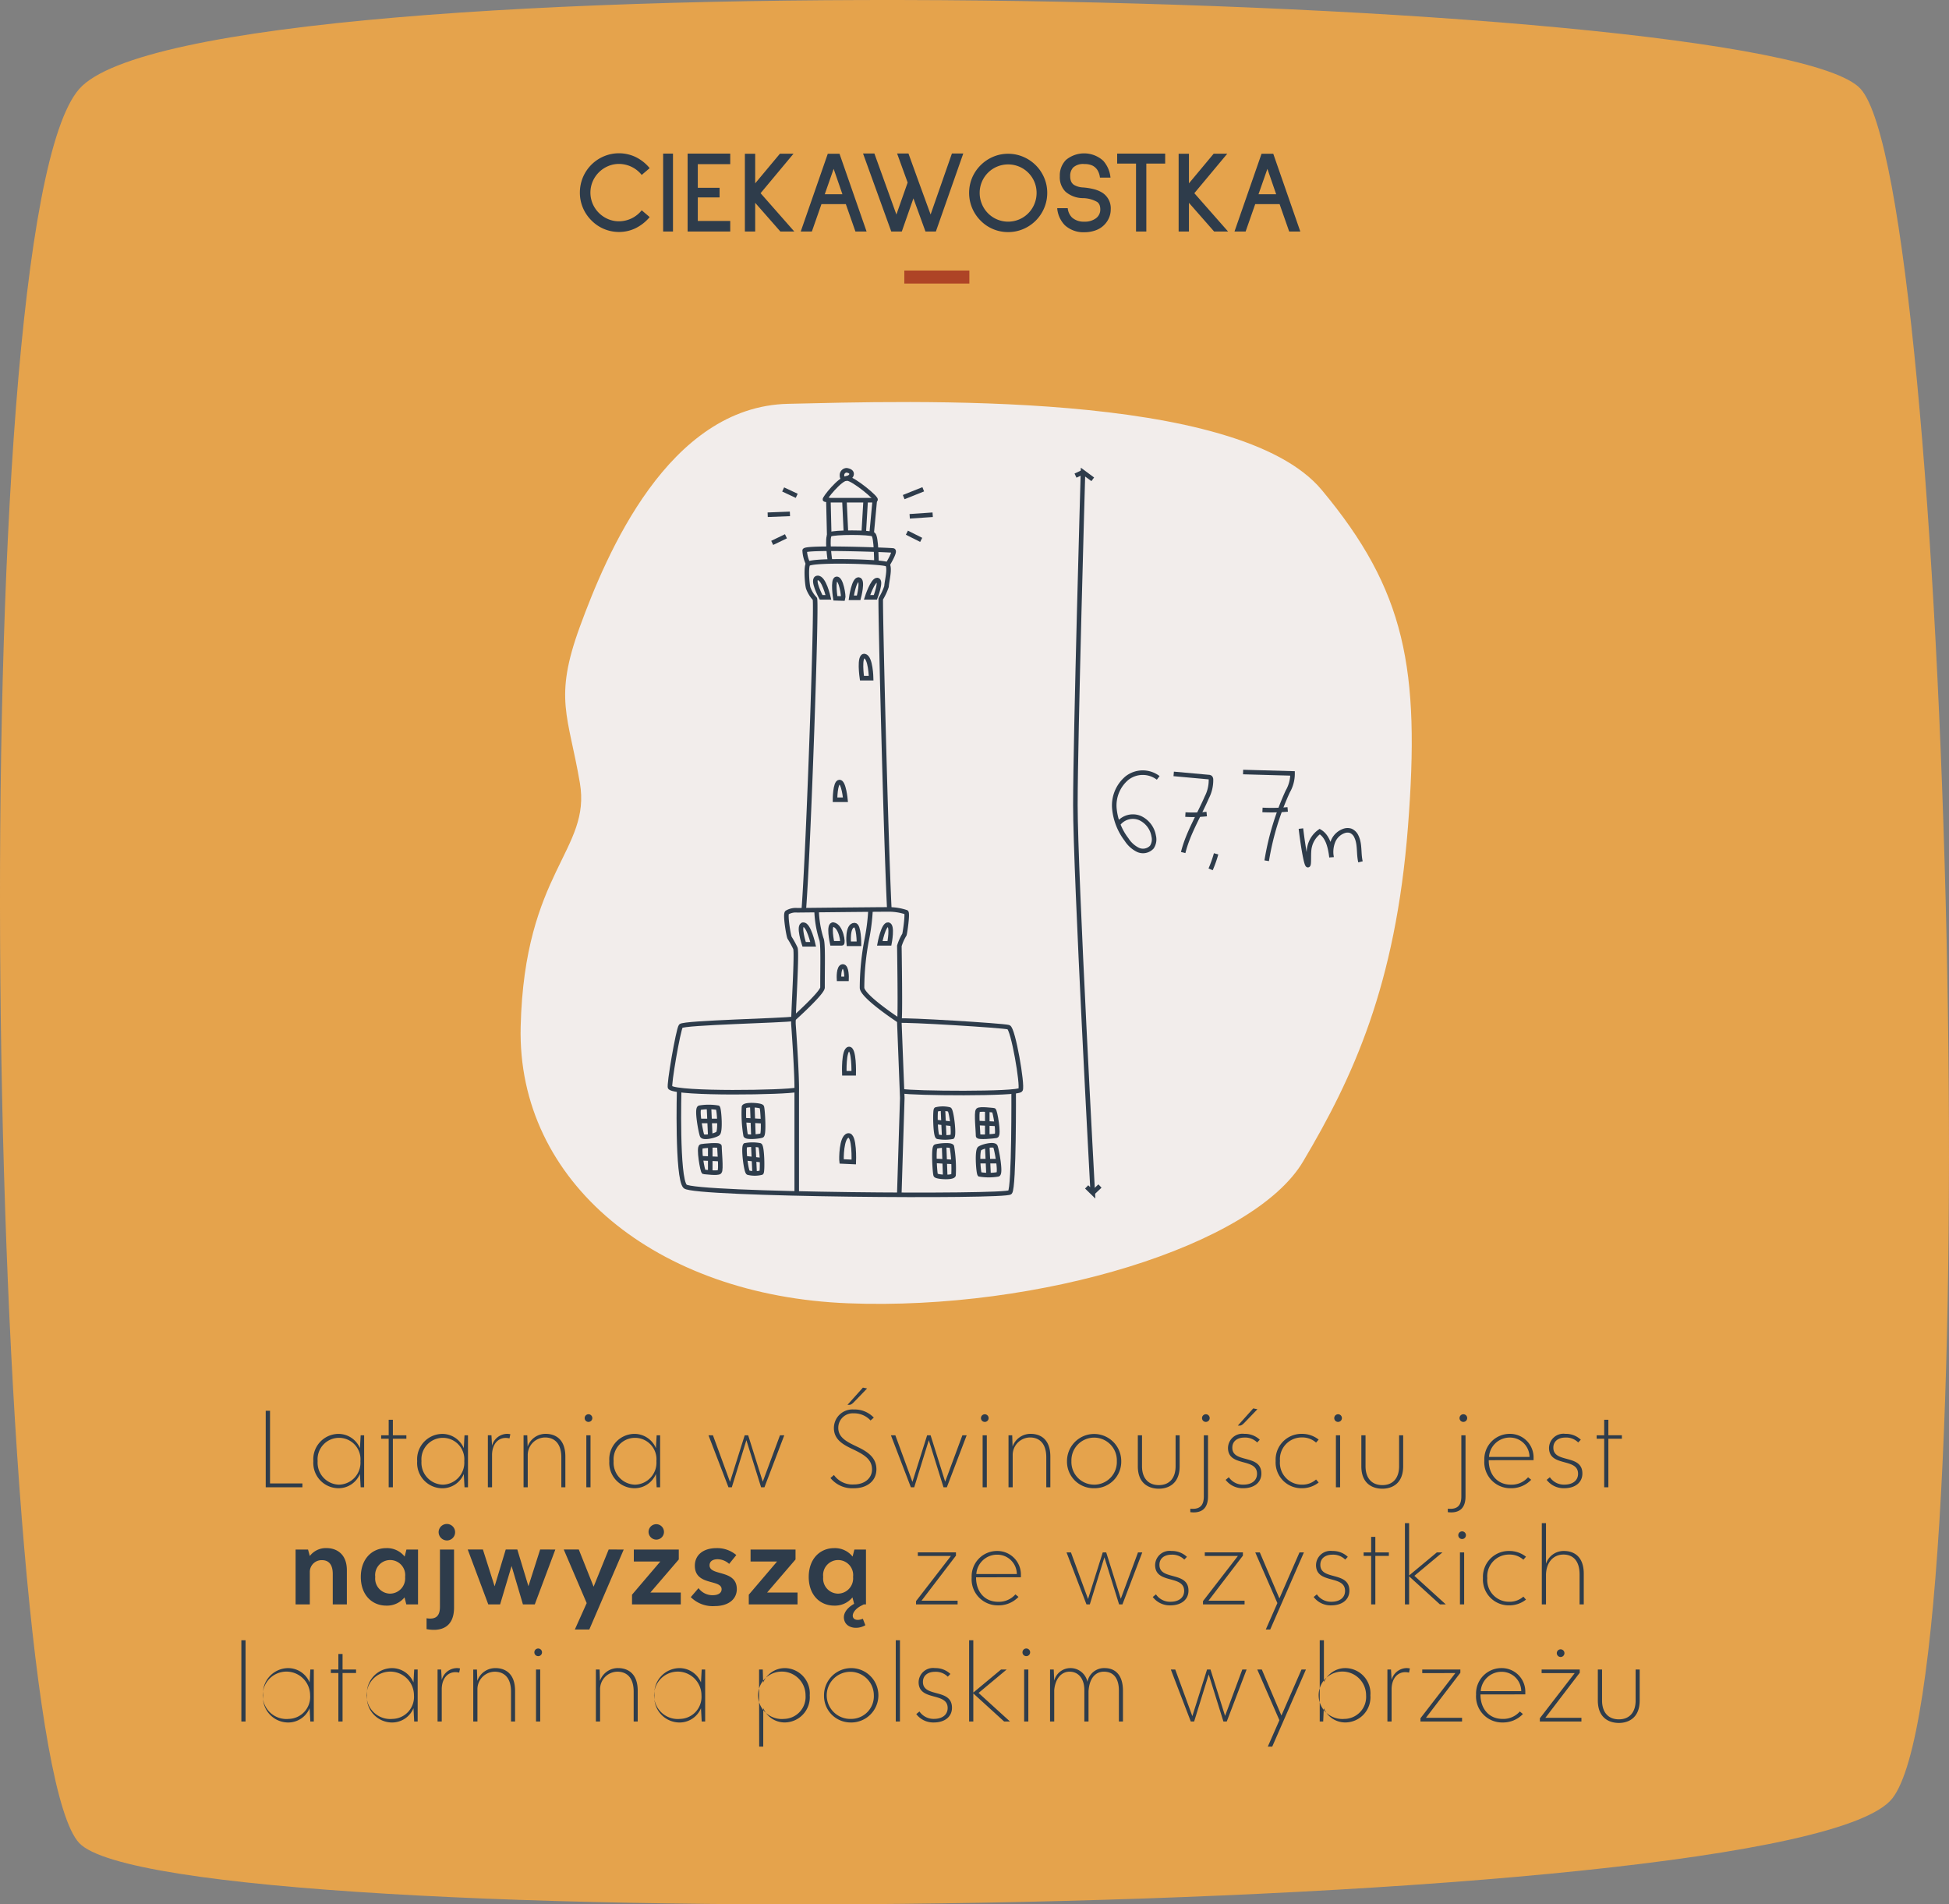 <svg xmlns="http://www.w3.org/2000/svg" width="299.577" height="292.684" viewBox="0 0 299.577 292.684">
  <rect x="0" y="0" width="299.577" height="292.684" fill="#808080" stroke="none"/>
  <g id="CIEKAWOSTKA_swino" data-name="CIEKAWOSTKA swino" transform="translate(-43 -1552.42)">
    <path id="Path_1283" data-name="Path 1283" d="M794.621-7445.516c18.413-20.917,260.1-15.315,273.815,0s19.859,243.93,4.841,262.76-264.734,21.563-278.656,6.833S776.208-7424.6,794.621-7445.516Z" transform="translate(-739.438 9011.604)" fill="#e5a34c"/>
    <path id="Path_2186" data-name="Path 2186" d="M101.644,14.072A5.917,5.917,0,0,1,97.4,12.29a6.052,6.052,0,0,1-1.3-1.926,5.905,5.905,0,0,1-.468-2.34,6.031,6.031,0,0,1,3.69-5.58,5.976,5.976,0,0,1,4.878.108,6.459,6.459,0,0,1,2.16,1.71l-1.224,1.044a4.5,4.5,0,0,0-3.492-1.692,4.242,4.242,0,0,0-1.683.342,4.478,4.478,0,0,0-2.367,2.367,4.4,4.4,0,0,0,0,3.4,4.478,4.478,0,0,0,2.367,2.367,4.242,4.242,0,0,0,1.683.342,4.5,4.5,0,0,0,3.492-1.692l1.224,1.044a6.671,6.671,0,0,1-2.169,1.71A5.8,5.8,0,0,1,101.644,14.072ZM108.43,14V2.03h1.512V14Zm3.762,0V2.03h6.552V3.65h-4.986V7.286h3.348V8.762h-3.348V12.38h4.986V14Zm14.256,0-3.87-4.41V14h-1.584V2.048h1.584V6.6l3.8-4.554h2.088l-5.058,6.066L128.59,14Zm11.538,0L136.51,9.788h-3.744L131.29,14h-1.71l4.158-11.952h1.8L139.7,14Zm-3.348-9.63L133.27,8.276h2.718ZM150.352,14h-1.6L146.9,8.906,145.114,14h-1.62L139.156,2.012H140.9l3.384,9.378,1.728-4.914-1.62-4.464h1.746L147.724,6.4l1.818,4.986,3.276-9.378h1.746Zm11.106.09a5.894,5.894,0,0,1-2.313-.459,5.819,5.819,0,0,1-1.917-1.3,6.025,6.025,0,0,1-1.3-1.935,6.048,6.048,0,0,1-.009-4.644,6.105,6.105,0,0,1,3.222-3.231,5.8,5.8,0,0,1,2.313-.468,5.86,5.86,0,0,1,2.322.468A6.049,6.049,0,0,1,167,5.738a5.86,5.86,0,0,1,.468,2.322A5.925,5.925,0,0,1,167,10.391a6.025,6.025,0,0,1-3.222,3.231A5.86,5.86,0,0,1,161.458,14.09Zm0-10.4a4.363,4.363,0,0,0-4.374,4.374,4.417,4.417,0,0,0,.342,1.719,4.358,4.358,0,0,0,8.064,0,4.417,4.417,0,0,0,.342-1.719,4.363,4.363,0,0,0-4.374-4.374ZM175.57,5.72a2.775,2.775,0,0,0-.378-1.152,1.968,1.968,0,0,0-.8-.711,2.853,2.853,0,0,0-1.215-.225,2.276,2.276,0,0,0-1.71.522A1.828,1.828,0,0,0,171,5.5a1.984,1.984,0,0,0,.144.819,1.235,1.235,0,0,0,.432.513,3.012,3.012,0,0,0,1.422.4,9.938,9.938,0,0,1,1.7.279,4.573,4.573,0,0,1,1.215.513,2.842,2.842,0,0,1,1.314,2.592,3.175,3.175,0,0,1-.27,1.3,3.5,3.5,0,0,1-2.115,1.926,4.962,4.962,0,0,1-1.629.27,4.228,4.228,0,0,1-3.042-1.08A4.272,4.272,0,0,1,169,10.436l.036-.018h1.584a2.354,2.354,0,0,0,.648,1.422,2.677,2.677,0,0,0,1.89.648,2.842,2.842,0,0,0,1.8-.522,1.638,1.638,0,0,0,.666-1.35,1.966,1.966,0,0,0-.1-.657,1.111,1.111,0,0,0-.369-.495,4.559,4.559,0,0,0-2.286-.594,4.132,4.132,0,0,1-2.592-.99A3.137,3.137,0,0,1,169.4,5.5,3.383,3.383,0,0,1,170.35,3a4.364,4.364,0,0,1,5.724.126A4.511,4.511,0,0,1,177.19,5.72ZM182.7,3.56V14h-1.584V3.56h-2.9V2.03h7.38V3.56ZM193.12,14l-3.87-4.41V14h-1.584V2.048h1.584V6.6l3.8-4.554h2.088l-5.058,6.066L195.262,14Zm11.538,0-1.476-4.212h-3.744L197.962,14h-1.71L200.41,2.048h1.8L206.368,14ZM201.31,4.37l-1.368,3.906h2.718Z" transform="translate(36.5 1574)" fill="#2e3c4b"/>
    <rect id="Rectangle_45" data-name="Rectangle 45" width="10" height="2" transform="translate(182 1594)" fill="#ae4426"/>
    <path id="Path_2187" data-name="Path 2187" d="M21.505,17.412V6.245h-.661V18h5.639v-.588Zm13.932-7.4-.11,1.984a3.584,3.584,0,0,0-3.343-2.2,3.9,3.9,0,0,0-3.82,4.188A3.89,3.89,0,0,0,32,18.147a3.559,3.559,0,0,0,3.324-2.2L35.437,18h.533V10.01ZM32.112,17.6a3.381,3.381,0,0,1-3.288-3.618,3.3,3.3,0,1,1,6.576,0A3.381,3.381,0,0,1,32.112,17.6Zm10.35-7.586H40.387V7.622h-.643V10.01H38.587v.533h1.157V18h.643V10.543h2.076Zm8.936,0-.11,1.984a3.584,3.584,0,0,0-3.343-2.2,3.9,3.9,0,0,0-3.82,4.188,3.89,3.89,0,0,0,3.839,4.169,3.559,3.559,0,0,0,3.324-2.2L51.4,18h.533V10.01ZM48.073,17.6a3.381,3.381,0,0,1-3.288-3.618,3.3,3.3,0,1,1,6.576,0A3.381,3.381,0,0,1,48.073,17.6ZM57.891,9.79a2.435,2.435,0,0,0-2.259,1.818l-.092-1.6h-.551V18h.643V12.967c.037-1.561.882-2.553,2.112-2.553a2.674,2.674,0,0,1,.569.073l.129-.643A2.318,2.318,0,0,0,57.891,9.79Zm6,0A2.91,2.91,0,0,0,61.1,11.755l-.055-1.745h-.569V18h.643V13.1a2.694,2.694,0,0,1,2.663-2.755c1.451,0,2.5.937,2.5,3.049V18H66.9V13.28C66.9,10.524,65.284,9.79,63.888,9.79Zm6.566-1.837a.588.588,0,1,0-.588-.588A.58.58,0,0,0,70.454,7.953ZM70.123,18h.643V10.01h-.643Zm10.809-7.99-.11,1.984a3.584,3.584,0,0,0-3.343-2.2,3.9,3.9,0,0,0-3.82,4.188A3.89,3.89,0,0,0,77.5,18.147a3.559,3.559,0,0,0,3.324-2.2L80.933,18h.533V10.01ZM77.608,17.6a3.381,3.381,0,0,1-3.288-3.618,3.3,3.3,0,1,1,6.576,0A3.381,3.381,0,0,1,77.608,17.6Zm22.28-7.586-2.645,7.127L95,10.01h-.533L92.21,17.173,89.584,10.01H88.9L91.971,18h.514l2.241-7.237L96.986,18H97.5l3.049-7.99Zm11.535-5.271,1.855-1.929-.643-.129-2.369,2.645h.257C110.761,5.327,110.945,5.253,111.422,4.739Zm-.147,13.408c1.855,0,3.435-1.01,3.435-2.92,0-1.763-1.3-2.682-2.939-3.453-1.506-.716-2.92-1.378-2.92-2.884a2.219,2.219,0,0,1,2.369-2.259,3.413,3.413,0,0,1,2.59,1.1l.5-.441a4.053,4.053,0,0,0-3.067-1.249,2.854,2.854,0,0,0-3.067,2.847c0,1.947,1.69,2.682,3.233,3.416,1.524.753,2.627,1.469,2.627,2.957,0,1.378-1.194,2.3-2.755,2.3a3.491,3.491,0,0,1-3.1-1.451l-.533.459A4.292,4.292,0,0,0,111.276,18.147Zm16.65-8.137-2.645,7.127L123.04,10.01h-.533l-2.259,7.163-2.627-7.163h-.68L120.009,18h.514l2.241-7.237L125.023,18h.514l3.049-7.99Zm3.444-2.057a.588.588,0,1,0-.588-.588A.58.58,0,0,0,131.369,7.953ZM131.039,18h.643V10.01h-.643Zm7.393-8.21a2.91,2.91,0,0,0-2.792,1.965l-.055-1.745h-.569V18h.643V13.1a2.694,2.694,0,0,1,2.663-2.755c1.451,0,2.5.937,2.5,3.049V18h.624V13.28C141.444,10.524,139.828,9.79,138.432,9.79Zm9.744,8.357a4.087,4.087,0,0,0,4.169-4.169,4.169,4.169,0,1,0-8.339,0A4.087,4.087,0,0,0,148.176,18.147Zm0-.551a3.484,3.484,0,0,1-3.49-3.618,3.492,3.492,0,1,1,6.98,0A3.484,3.484,0,0,1,148.176,17.6Zm9.946.624c1.451,0,3.2-.753,3.2-3.453V10.01h-.624v4.757c0,1.782-.918,2.9-2.571,2.9-1.671,0-2.59-1.12-2.59-2.9V10.01h-.643v4.757C154.889,17.467,156.634,18.22,158.121,18.22Zm7.228-10.267a.588.588,0,1,0-.588-.588A.58.58,0,0,0,165.349,7.953Zm.331,11.461v-9.4h-.643V19.4c0,1.378-.588,2.039-2.076,1.892v.533C164.376,22,165.68,21.545,165.68,19.414Zm5.74-11.48,1.855-1.929-.643-.129-2.369,2.645h.257C170.758,8.522,170.942,8.449,171.419,7.935Zm-3.031,8.927a3.278,3.278,0,0,0,2.718,1.286c1.616,0,2.773-.845,2.773-2.259,0-3.031-4.445-1.524-4.463-3.949-.018-.973.716-1.58,1.855-1.58a2.61,2.61,0,0,1,1.965.753l.4-.422a3.329,3.329,0,0,0-2.369-.9,2.223,2.223,0,0,0-2.516,2.186c.037,2.957,4.463,1.451,4.463,3.949,0,1.029-.808,1.671-2.112,1.671a2.616,2.616,0,0,1-2.222-1.139Zm11.728,1.286a4.108,4.108,0,0,0,2.571-.882l-.4-.459a3.165,3.165,0,0,1-2.167.79,3.35,3.35,0,0,1-3.38-3.637,3.344,3.344,0,0,1,3.38-3.618,3.165,3.165,0,0,1,2.167.79l.4-.459a4.108,4.108,0,0,0-2.571-.882,3.97,3.97,0,0,0-4.041,4.169A3.965,3.965,0,0,0,180.116,18.147Zm5.556-10.194a.588.588,0,1,0-.588-.588A.58.58,0,0,0,185.672,7.953ZM185.342,18h.643V10.01h-.643Zm7.136.22c1.451,0,3.2-.753,3.2-3.453V10.01h-.624v4.757c0,1.782-.918,2.9-2.571,2.9-1.671,0-2.59-1.12-2.59-2.9V10.01h-.643v4.757C189.245,17.467,190.99,18.22,192.478,18.22ZM204.931,7.953a.588.588,0,1,0-.588-.588A.58.58,0,0,0,204.931,7.953Zm.331,11.461v-9.4h-.643V19.4c0,1.378-.588,2.039-2.076,1.892v.533C203.957,22,205.261,21.545,205.261,19.414Zm10.46-5.584V13.5a3.622,3.622,0,0,0-3.673-3.71,3.9,3.9,0,0,0-3.894,4.078,4.008,4.008,0,0,0,4.078,4.28,4.209,4.209,0,0,0,3.122-1.3l-.478-.386a3.376,3.376,0,0,1-2.645,1.139c-2.149,0-3.4-1.635-3.4-3.71v-.055Zm-3.673-3.471a3,3,0,0,1,3.049,2.976H208.87A3.19,3.19,0,0,1,212.048,10.359Zm5.685,6.5a3.278,3.278,0,0,0,2.718,1.286c1.616,0,2.773-.845,2.773-2.259,0-3.031-4.445-1.524-4.463-3.949-.018-.973.716-1.58,1.855-1.58a2.61,2.61,0,0,1,1.965.753l.4-.422a3.329,3.329,0,0,0-2.369-.9,2.223,2.223,0,0,0-2.516,2.186c.037,2.957,4.463,1.451,4.463,3.949,0,1.029-.808,1.671-2.112,1.671a2.616,2.616,0,0,1-2.222-1.139Zm11.562-6.851h-2.076V7.622h-.643V10.01h-1.157v.533h1.157V18h.643V10.543h2.076ZM30.211,27.349a3.093,3.093,0,0,0-2.59,1.212l-.276-.992h-1.91V36h2.186V31.078A1.813,1.813,0,0,1,29.477,29.2c1.157,0,1.671.808,1.671,2.112V36h2.167V30.747C33.315,28.175,31.644,27.349,30.211,27.349Zm12.26.22L42.2,28.653a3.453,3.453,0,0,0-2.829-1.3c-2.186,0-3.912,1.653-3.912,4.427s1.727,4.408,3.912,4.408a3.469,3.469,0,0,0,2.81-1.267L42.453,36h1.8V27.569Zm-2.535,6.778a2.323,2.323,0,0,1-2.259-2.571,2.313,2.313,0,1,1,4.592,0A2.346,2.346,0,0,1,39.937,34.347Zm8.77-8.173a1.267,1.267,0,1,0-1.286-1.267A1.29,1.29,0,0,0,48.707,26.173Zm1.084,10.3V27.569H47.623v8.8c0,1.359-.569,2-2.057,1.763V39.8C47.734,40.206,49.791,39.582,49.791,36.478Zm13.234-8.908-1.8,5.639-1.708-5.639H57.735l-1.708,5.657-1.8-5.657H51.894L55.053,36h1.818l1.763-5.9L60.38,36H62.2l3.159-8.431Zm10.534,0-2.314,5.712-2.278-5.712H66.652L70.179,35.8,68.36,39.857h2.222l5.29-12.288ZM80.9,26.045a1.185,1.185,0,1,0-1.212-1.176A1.2,1.2,0,0,0,80.9,26.045Zm-.937,8.137,4.371-5.088V27.569H77.424v1.837H81.5l-4.353,5.106V36h7.494V34.182Zm6.217.7a4.757,4.757,0,0,0,3.673,1.378c2.149,0,3.4-1.084,3.4-2.608,0-3.067-4.188-1.965-4.188-3.655,0-.569.422-.937,1.249-.937a2.672,2.672,0,0,1,1.763.716l1.1-1.359a4.551,4.551,0,0,0-3.031-1.065c-2.112,0-3.343,1.1-3.343,2.7,0,3.141,4.114,2.039,4.114,3.618,0,.551-.478.918-1.4.918A2.656,2.656,0,0,1,87.37,33.5Zm11.728-.7,4.371-5.088V27.569H95.369v1.837h4.078l-4.353,5.106V36h7.494V34.182Zm14.483,2.02.367-.2h.349V27.569h-1.782l-.276,1.084a3.453,3.453,0,0,0-2.829-1.3c-2.186,0-3.912,1.653-3.912,4.427s1.727,4.408,3.912,4.408a3.469,3.469,0,0,0,2.81-1.267l.257.992c-1.267.716-1.873,1.727-1.433,2.737s1.965,1.249,3.159.551l-.386-.992C110.807,38.939,110.421,37.212,112.387,36.2Zm-3.6-1.855a2.323,2.323,0,0,1-2.259-2.571,2.313,2.313,0,1,1,4.592,0A2.346,2.346,0,0,1,108.787,34.347Zm12.857,1.084,5.29-6.925v-.5h-5.859v.551h5.088L120.8,35.5V36h6.392v-.569Zm15.272-3.6V31.5a3.622,3.622,0,0,0-3.673-3.71,3.9,3.9,0,0,0-3.894,4.078,4.008,4.008,0,0,0,4.078,4.28,4.209,4.209,0,0,0,3.122-1.3l-.478-.386a3.376,3.376,0,0,1-2.645,1.139c-2.149,0-3.4-1.635-3.4-3.71v-.055Zm-3.673-3.471a3,3,0,0,1,3.049,2.976h-6.227A3.19,3.19,0,0,1,133.243,28.359Zm21.673-.349-2.645,7.127-2.241-7.127H149.5l-2.259,7.163-2.627-7.163h-.68L147,36h.514l2.241-7.237L152.014,36h.514l3.049-7.99Zm2.268,6.851a3.278,3.278,0,0,0,2.718,1.286c1.616,0,2.773-.845,2.773-2.259,0-3.031-4.445-1.524-4.463-3.949-.018-.973.716-1.58,1.855-1.58a2.61,2.61,0,0,1,1.965.753l.4-.422a3.329,3.329,0,0,0-2.369-.9,2.223,2.223,0,0,0-2.516,2.186c.037,2.957,4.463,1.451,4.463,3.949,0,1.029-.808,1.671-2.112,1.671a2.616,2.616,0,0,1-2.222-1.139Zm8.568.569,5.29-6.925v-.5h-5.859v.551h5.088L164.908,35.5V36H171.3v-.569Zm13.987-7.42-3.086,7.071-3.012-7.071h-.7l3.4,7.788-1.782,4.059h.68l5.18-11.847Zm2.177,6.851a3.278,3.278,0,0,0,2.718,1.286c1.616,0,2.773-.845,2.773-2.259,0-3.031-4.445-1.524-4.463-3.949-.018-.973.716-1.58,1.855-1.58a2.61,2.61,0,0,1,1.965.753l.4-.422a3.329,3.329,0,0,0-2.369-.9,2.223,2.223,0,0,0-2.516,2.186c.037,2.957,4.463,1.451,4.463,3.949,0,1.029-.808,1.671-2.112,1.671a2.616,2.616,0,0,1-2.222-1.139Zm11.562-6.851H191.4V25.622h-.643V28.01H189.6v.533h1.157V36h.643V28.543h2.076ZM202.231,36,197.4,31.61l4.316-3.6h-.863l-4.261,3.545V23.51h-.643V36h.643V31.684L201.331,36Zm2.507-10.047a.588.588,0,1,0-.588-.588A.58.58,0,0,0,204.738,25.953ZM204.407,36h.643V28.01h-.643Zm7.577.147a4.108,4.108,0,0,0,2.571-.882l-.4-.459a3.165,3.165,0,0,1-2.167.79,3.35,3.35,0,0,1-3.38-3.637,3.344,3.344,0,0,1,3.38-3.618,3.165,3.165,0,0,1,2.167.79l.4-.459a4.108,4.108,0,0,0-2.571-.882,3.97,3.97,0,0,0-4.041,4.169A3.965,3.965,0,0,0,211.984,36.147Zm8.421-8.357a2.853,2.853,0,0,0-2.773,1.965V23.51h-.643V36h.643V31.408c.055-1.929,1.176-3.067,2.682-3.067,1.451,0,2.48.937,2.48,3.049V36h.643V31.28C223.436,28.524,221.8,27.79,220.405,27.79ZM17.1,54h.643V41.51H17.1ZM27.7,46.01l-.11,1.984a3.584,3.584,0,0,0-3.343-2.2,3.9,3.9,0,0,0-3.82,4.188,3.89,3.89,0,0,0,3.839,4.169,3.559,3.559,0,0,0,3.324-2.2L27.7,54h.533V46.01ZM24.38,53.6a3.644,3.644,0,1,1,3.288-3.618A3.381,3.381,0,0,1,24.38,53.6ZM34.73,46.01H32.654V43.622h-.643V46.01H30.854v.533h1.157V54h.643V46.543H34.73Zm8.936,0-.11,1.984a3.584,3.584,0,0,0-3.343-2.2,3.9,3.9,0,0,0-3.82,4.188,3.89,3.89,0,0,0,3.839,4.169,3.559,3.559,0,0,0,3.324-2.2L43.665,54H44.2V46.01ZM40.341,53.6a3.644,3.644,0,1,1,3.288-3.618A3.381,3.381,0,0,1,40.341,53.6Zm9.817-7.806A2.435,2.435,0,0,0,47.9,47.608l-.092-1.6h-.551V54H47.9V48.967c.037-1.561.882-2.553,2.112-2.553a2.674,2.674,0,0,1,.569.073l.129-.643A2.318,2.318,0,0,0,50.158,45.79Zm6,0a2.91,2.91,0,0,0-2.792,1.965l-.055-1.745h-.569V54h.643V49.1a2.694,2.694,0,0,1,2.663-2.755c1.451,0,2.5.937,2.5,3.049V54h.624V49.28C59.167,46.524,57.551,45.79,56.155,45.79Zm6.566-1.837a.588.588,0,1,0-.588-.588A.58.58,0,0,0,62.721,43.953ZM62.391,54h.643V46.01h-.643Zm12.618-8.21a2.91,2.91,0,0,0-2.792,1.965l-.055-1.745h-.569V54h.643V49.1A2.694,2.694,0,0,1,74.9,46.341c1.451,0,2.5.937,2.5,3.049V54h.624V49.28C78.021,46.524,76.405,45.79,75.009,45.79Zm12.848.22-.11,1.984a3.584,3.584,0,0,0-3.343-2.2,3.9,3.9,0,0,0-3.82,4.188,3.89,3.89,0,0,0,3.839,4.169,3.559,3.559,0,0,0,3.324-2.2L87.857,54h.533V46.01ZM84.533,53.6a3.644,3.644,0,1,1,3.288-3.618A3.381,3.381,0,0,1,84.533,53.6Zm16.127-7.806A3.6,3.6,0,0,0,97.3,48.031l-.055-2.02h-.569l.018,11.847h.624V51.943a3.559,3.559,0,0,0,3.324,2.2,3.876,3.876,0,0,0,3.82-4.169A3.889,3.889,0,0,0,100.659,45.79Zm-.129,7.806a3.646,3.646,0,1,1,3.288-3.618A3.381,3.381,0,0,1,100.531,53.6Zm10.295.551a4.179,4.179,0,1,0-4.169-4.169A4.087,4.087,0,0,0,110.826,54.147Zm0-.551a3.621,3.621,0,1,1,3.49-3.618A3.484,3.484,0,0,1,110.826,53.6Zm6.86.4h.643V41.51h-.643Zm3.15-1.139a3.278,3.278,0,0,0,2.718,1.286c1.616,0,2.773-.845,2.773-2.259,0-3.031-4.445-1.524-4.463-3.949-.018-.973.716-1.58,1.855-1.58a2.609,2.609,0,0,1,1.965.753l.4-.422a3.329,3.329,0,0,0-2.369-.9,2.223,2.223,0,0,0-2.516,2.186c.037,2.957,4.463,1.451,4.463,3.949,0,1.029-.808,1.671-2.112,1.671a2.616,2.616,0,0,1-2.222-1.139ZM135.245,54l-4.831-4.39,4.316-3.6h-.863l-4.261,3.545V41.51h-.643V54h.643V49.684L134.345,54Zm2.507-10.047a.588.588,0,1,0-.588-.588A.58.58,0,0,0,137.752,43.953ZM137.421,54h.643V46.01h-.643Zm12.389-8.21a2.611,2.611,0,0,0-2.663,2.112,2.656,2.656,0,0,0-2.627-2.112,2.574,2.574,0,0,0-2.48,1.929l-.073-1.708H141.4V54h.643V49.188c.147-1.727,1.065-2.847,2.351-2.847,1.433,0,2.278,1.157,2.278,2.81V54h.643V49.335c.129-1.929,1.01-2.994,2.369-2.994,1.58,0,2.3,1.157,2.3,2.92V54h.624V49.261C152.6,46.543,151.133,45.79,149.81,45.79Zm21.141.22-2.645,7.127-2.241-7.127h-.533l-2.259,7.163-2.627-7.163h-.68L163.035,54h.514l2.241-7.237L168.049,54h.514l3.049-7.99Zm9.1,0-3.086,7.071-3.012-7.071h-.7l3.4,7.788-1.782,4.059h.68l5.18-11.847Zm6.787-.22a3.6,3.6,0,0,0-3.343,2.167V41.51h-.643V54h.533l.092-2.057a3.566,3.566,0,0,0,3.343,2.2,3.876,3.876,0,0,0,3.82-4.169A3.889,3.889,0,0,0,186.839,45.79Zm-.147,7.806a3.646,3.646,0,1,1,3.288-3.618A3.378,3.378,0,0,1,186.692,53.6Zm9.468-7.806a2.435,2.435,0,0,0-2.259,1.818l-.092-1.6h-.551V54h.643V48.967c.037-1.561.882-2.553,2.112-2.553a2.674,2.674,0,0,1,.569.073l.129-.643A2.318,2.318,0,0,0,196.16,45.79Zm3.021,7.641,5.29-6.925v-.5h-5.859v.551H203.7L198.337,53.5V54h6.392v-.569Zm15.272-3.6V49.5a3.622,3.622,0,0,0-3.673-3.71,3.9,3.9,0,0,0-3.894,4.078,4.008,4.008,0,0,0,4.078,4.28,4.209,4.209,0,0,0,3.122-1.3l-.478-.386a3.376,3.376,0,0,1-2.645,1.139c-2.149,0-3.4-1.635-3.4-3.71v-.055Zm-3.673-3.471a3,3,0,0,1,3.049,2.976H207.6A3.19,3.19,0,0,1,210.781,46.359Zm9.119-2.278a.588.588,0,1,0-.606-.588A.592.592,0,0,0,219.9,44.082Zm-2.369,9.349,5.29-6.925v-.5h-5.859v.551h5.088L216.686,53.5V54h6.392v-.569Zm11.305.79c1.451,0,3.2-.753,3.2-3.453V46.01h-.624v4.757c0,1.782-.918,2.9-2.571,2.9-1.671,0-2.59-1.12-2.59-2.9V46.01H225.6v4.757C225.6,53.467,227.348,54.22,228.836,54.22Z" transform="translate(63 1763)" fill="#2e3c4b"/>
    <g id="Group_181" data-name="Group 181" transform="translate(118.879 1587.869)">
      <path id="Path_1327" data-name="Path 1327" d="M884.714-7362.248c4.044-11.061,13.551-33.859,32.008-34.268s69.145-2.2,82.023,13.233,15.154,27.468,13.255,51.807-8.432,38.471-16.125,51.42-40.469,22.927-69.922,21.78-50.906-18.609-50.335-42.509,10.873-27.093,9.1-37.476S880.67-7351.187,884.714-7362.248Z" transform="translate(-871.466 7423.131)" fill="#f2edeb"/>
      <g id="swinoujscie" transform="translate(27.098 36.824)">
        <path id="Path_1284" data-name="Path 1284" d="M76.121,139.424c.193-.348.01-11.064.01-11.5a7.549,7.549,0,0,1,.775-1.73c.1-.261.525-3.268.284-3.442a8.42,8.42,0,0,0-2.6-.434c-1.836,0-14.158.13-14.158.13a2.608,2.608,0,0,0-1.557.347c-.348.2.236,3.651.391,3.887a14.69,14.69,0,0,1,.879,1.594c.289.609-.345,10.24-.294,11.676,0,0,.576,7.768.505,10.539v15.385" transform="translate(-40.87 -54.821)" fill="none" stroke="#2e3c4b" stroke-miterlimit="10" stroke-width="0.7"/>
        <path id="Path_1285" data-name="Path 1285" d="M62.147,108.185c.748-9.706,2.042-47.42,1.708-47.871a4.773,4.773,0,0,1-1.027-1.68c-.193-.731-.354-3.362,0-3.68.747-.671,11.944-.369,12.208.1.388.694-.112,2.492-.168,3.375a9.066,9.066,0,0,1-.876,1.88c-.124.335.785,37.463,1.31,47.743" transform="translate(-41.581 -40.558)" fill="none" stroke="#2e3c4b" stroke-miterlimit="10" stroke-width="0.7"/>
        <path id="Path_1286" data-name="Path 1286" d="M67.2,53.389s-.578-3.8,0-4.149,6.164-.347,6.646,0,.482,4.349.482,4.349" transform="translate(-42.591 -39.383)" fill="none" stroke="#2e3c4b" stroke-miterlimit="10" stroke-width="0.7"/>
        <path id="Path_1287" data-name="Path 1287" d="M63.7,122.482a16.336,16.336,0,0,0,.722,4.373c.311.607.18,4.158.189,7.494,0,.828-4.464,4.818-4.464,4.818" transform="translate(-41.161 -54.855)" fill="none" stroke="#2e3c4b" stroke-miterlimit="10" stroke-width="0.7"/>
        <path id="Path_1288" data-name="Path 1288" d="M74.794,122.482a30.482,30.482,0,0,1-.53,4.286,39.56,39.56,0,0,0-.769,7.612c0,1.338,5.726,5.078,5.726,5.078" transform="translate(-43.97 -54.855)" fill="none" stroke="#2e3c4b" stroke-miterlimit="10" stroke-width="0.7"/>
        <path id="Path_1289" data-name="Path 1289" d="M68.234,100.243s0-2.669.674-2.725.931,2.725.931,2.725Z" transform="translate(-42.863 -49.6)" fill="none" stroke="#2e3c4b" stroke-miterlimit="10" stroke-width="0.7"/>
        <path id="Path_1290" data-name="Path 1290" d="M69.009,135.325s-.111-1.843.563-1.9.594,1.9.594,1.9Z" transform="translate(-43.024 -57.158)" fill="none" stroke="#2e3c4b" stroke-miterlimit="10" stroke-width="0.7"/>
        <path id="Path_1291" data-name="Path 1291" d="M70.045,153.22s-.14-3.619.7-3.73.744,3.73.744,3.73Z" transform="translate(-43.242 -60.54)" fill="none" stroke="#2e3c4b" stroke-miterlimit="10" stroke-width="0.7"/>
        <path id="Path_1292" data-name="Path 1292" d="M73.439,76.394s-.53-3.564.41-3.39,1,3.39,1,3.39Z" transform="translate(-43.927 -44.439)" fill="none" stroke="#2e3c4b" stroke-miterlimit="10" stroke-width="0.7"/>
        <path id="Path_1293" data-name="Path 1293" d="M65.289,60.77s-1.551-2.868-.561-2.984,1.68,2.984,1.68,2.984Z" transform="translate(-42.055 -41.236)" fill="none" stroke="#2e3c4b" stroke-miterlimit="10" stroke-width="0.7"/>
        <path id="Path_1294" data-name="Path 1294" d="M68.26,60.952s-.459-2.871.172-2.987c.709-.131,1.136,2.665,1.012,3.023Z" transform="translate(-42.834 -41.273)" fill="none" stroke="#2e3c4b" stroke-miterlimit="10" stroke-width="0.7"/>
        <path id="Path_1295" data-name="Path 1295" d="M71.4,60.909s.4-2.868,1.137-2.811,0,2.811,0,2.811Z" transform="translate(-43.53 -41.302)" fill="none" stroke="#2e3c4b" stroke-miterlimit="10" stroke-width="0.7"/>
        <path id="Path_1296" data-name="Path 1296" d="M74.469,60.856s.873-2.723,1.581-2.665-.3,2.665-.3,2.665Z" transform="translate(-44.175 -41.321)" fill="none" stroke="#2e3c4b" stroke-miterlimit="10" stroke-width="0.7"/>
        <path id="Path_1297" data-name="Path 1297" d="M62.092,128.3s-.983-2.959-.141-3.017S63.48,128.3,63.48,128.3Z" transform="translate(-41.468 -55.444)" fill="none" stroke="#2e3c4b" stroke-miterlimit="10" stroke-width="0.7"/>
        <path id="Path_1298" data-name="Path 1298" d="M67.617,128.15s-.679-3.04.2-2.869c1.194.23,1.552,2.946,1.278,2.871Z" transform="translate(-42.68 -55.443)" fill="none" stroke="#2e3c4b" stroke-miterlimit="10" stroke-width="0.7"/>
        <path id="Path_1299" data-name="Path 1299" d="M70.906,128.242s-.3-2.869.895-2.869c.675,0,.674,2.869.674,2.869Z" transform="translate(-43.418 -55.464)" fill="none" stroke="#2e3c4b" stroke-miterlimit="10" stroke-width="0.7"/>
        <path id="Path_1300" data-name="Path 1300" d="M76.95,128.152s.552-2.961,1.29-2.875.192,2.875.192,2.875Z" transform="translate(-44.697 -55.443)" fill="none" stroke="#2e3c4b" stroke-miterlimit="10" stroke-width="0.7"/>
        <path id="Path_1301" data-name="Path 1301" d="M62.861,54.437a5.239,5.239,0,0,1-.538-2.061c.144-.565,13.163-.087,13.589,0s-.843,2.166-.843,2.166" transform="translate(-41.614 -40.04)" fill="none" stroke="#2e3c4b" stroke-miterlimit="10" stroke-width="0.7"/>
        <path id="Path_1302" data-name="Path 1302" d="M67.073,48.082l-.128-5.432h7.127l-.482,5.171" transform="translate(-42.591 -38.05)" fill="none" stroke="#2e3c4b" stroke-miterlimit="10" stroke-width="0.7"/>
        <path id="Path_1303" data-name="Path 1303" d="M74.026,41.716c.353-.174-3.345-3.252-4.368-3.31s-3.59,3.2-3.372,3.254l.706.1" transform="translate(-42.45 -37.157)" fill="none" stroke="#2e3c4b" stroke-miterlimit="10" stroke-width="0.7"/>
        <path id="Path_1304" data-name="Path 1304" d="M70.3,36.828c.344.054.767.2.767.551s-.314.576-.767.695-.711.029-.711-.463A.744.744,0,0,1,70.3,36.828Z" transform="translate(-43.148 -36.824)" fill="none" stroke="#2e3c4b" stroke-miterlimit="10" stroke-width="0.7"/>
        <path id="Path_1305" data-name="Path 1305" d="M37.877,157.429s-.356,13.539.918,14.846,49.3,1.668,49.941.906.558-15.552.558-15.552" transform="translate(-36.463 -62.211)" fill="none" stroke="#2e3c4b" stroke-miterlimit="10" stroke-width="0.7"/>
        <path id="Path_1306" data-name="Path 1306" d="M59.724,144" transform="translate(-41.071 -59.384)" fill="none" stroke="#2e3c4b" stroke-miterlimit="10" stroke-width="0.7"/>
        <path id="Path_1307" data-name="Path 1307" d="M80.748,143.985l.46,11.874-.46,14.787" transform="translate(-45.497 -59.381)" fill="none" stroke="#2e3c4b" stroke-miterlimit="10" stroke-width="0.7"/>
        <path id="Path_1308" data-name="Path 1308" d="M41.828,160.888a8.5,8.5,0,0,1,2.8,0c.191.218.446,3.649,0,3.975s-2.23.756-2.422.3S41.318,161.006,41.828,160.888Z" transform="translate(-37.266 -62.914)" fill="none" stroke="#2e3c4b" stroke-miterlimit="10" stroke-width="0.7"/>
        <path id="Path_1309" data-name="Path 1309" d="M50.5,160.694c.152-.442,2.612-.283,2.74,0s.382,4.253,0,4.393-2.294.351-2.485,0A20.262,20.262,0,0,1,50.5,160.694Z" transform="translate(-39.121 -62.841)" fill="none" stroke="#2e3c4b" stroke-miterlimit="10" stroke-width="0.7"/>
        <path id="Path_1310" data-name="Path 1310" d="M42.155,168.4c.261-.06,2.853-.327,2.8,0s.311,3.648,0,3.921-2.224,0-2.415,0S41.677,168.505,42.155,168.4Z" transform="translate(-37.337 -64.486)" fill="none" stroke="#2e3c4b" stroke-miterlimit="10" stroke-width="0.7"/>
        <path id="Path_1311" data-name="Path 1311" d="M50.727,168.21a6.2,6.2,0,0,1,2.23,0c.382.1.446,4.05.255,4.2a4.283,4.283,0,0,1-2.039,0C50.854,172.236,50.408,168.6,50.727,168.21Z" transform="translate(-39.154 -64.459)" fill="none" stroke="#2e3c4b" stroke-miterlimit="10" stroke-width="0.7"/>
        <line id="Line_645" data-name="Line 645" x2="3.113" transform="translate(4.495 100.007)" fill="none" stroke="#2e3c4b" stroke-miterlimit="10" stroke-width="0.7"/>
        <line id="Line_646" data-name="Line 646" x2="0.198" y2="4.387" transform="translate(5.997 97.859)" fill="none" stroke="#2e3c4b" stroke-miterlimit="10" stroke-width="0.7"/>
        <line id="Line_647" data-name="Line 647" y2="4.179" transform="translate(6.195 103.773)" fill="none" stroke="#2e3c4b" stroke-miterlimit="10" stroke-width="0.7"/>
        <line id="Line_648" data-name="Line 648" x2="2.966" y2="0.128" transform="translate(4.649 105.734)" fill="none" stroke="#2e3c4b" stroke-miterlimit="10" stroke-width="0.7"/>
        <line id="Line_649" data-name="Line 649" x2="2.983" y2="0.172" transform="translate(11.34 99.88)" fill="none" stroke="#2e3c4b" stroke-miterlimit="10" stroke-width="0.7"/>
        <line id="Line_650" data-name="Line 650" x2="0.175" y2="4.848" transform="translate(12.657 97.579)" fill="none" stroke="#2e3c4b" stroke-miterlimit="10" stroke-width="0.7"/>
        <line id="Line_651" data-name="Line 651" x2="0.194" y2="4.296" transform="translate(12.813 103.656)" fill="none" stroke="#2e3c4b" stroke-miterlimit="10" stroke-width="0.7"/>
        <line id="Line_652" data-name="Line 652" x2="2.616" y2="0.297" transform="translate(11.536 105.734)" fill="none" stroke="#2e3c4b" stroke-miterlimit="10" stroke-width="0.7"/>
        <path id="Path_1312" data-name="Path 1312" d="M99.131,172.7a8.5,8.5,0,0,1-2.8,0c-.192-.218-.446-3.648,0-3.975s2.23-.756,2.421-.3S99.641,172.585,99.131,172.7Z" transform="translate(-48.724 -64.485)" fill="none" stroke="#2e3c4b" stroke-miterlimit="10" stroke-width="0.7"/>
        <path id="Path_1313" data-name="Path 1313" d="M90.524,172.827c-.152.443-2.612.284-2.74,0s-.383-4.253,0-4.392,2.293-.351,2.485,0A20.2,20.2,0,0,1,90.524,172.827Z" transform="translate(-46.935 -64.488)" fill="none" stroke="#2e3c4b" stroke-miterlimit="10" stroke-width="0.7"/>
        <path id="Path_1314" data-name="Path 1314" d="M98.843,165.3c-.261.059-2.853.326-2.8,0s-.312-3.649,0-3.921,2.223,0,2.414,0S99.32,165.191,98.843,165.3Z" transform="translate(-48.69 -63.017)" fill="none" stroke="#2e3c4b" stroke-miterlimit="10" stroke-width="0.7"/>
        <path id="Path_1315" data-name="Path 1315" d="M90.376,165.427a6.239,6.239,0,0,1-2.23,0c-.382-.105-.446-4.051-.255-4.2a4.294,4.294,0,0,1,2.039,0C90.248,161.4,90.695,165.042,90.376,165.427Z" transform="translate(-46.978 -62.985)" fill="none" stroke="#2e3c4b" stroke-miterlimit="10" stroke-width="0.7"/>
        <line id="Line_653" data-name="Line 653" x1="3.113" transform="translate(47.362 106.185)" fill="none" stroke="#2e3c4b" stroke-miterlimit="10" stroke-width="0.7"/>
        <line id="Line_654" data-name="Line 654" x1="0.198" y1="4.387" transform="translate(48.775 103.947)" fill="none" stroke="#2e3c4b" stroke-miterlimit="10" stroke-width="0.7"/>
        <line id="Line_655" data-name="Line 655" y1="4.179" transform="translate(48.775 98.241)" fill="none" stroke="#2e3c4b" stroke-miterlimit="10" stroke-width="0.7"/>
        <line id="Line_656" data-name="Line 656" x1="2.966" y1="0.128" transform="translate(47.356 100.33)" fill="none" stroke="#2e3c4b" stroke-miterlimit="10" stroke-width="0.7"/>
        <line id="Line_657" data-name="Line 657" x1="2.983" y1="0.172" transform="translate(40.647 106.14)" fill="none" stroke="#2e3c4b" stroke-miterlimit="10" stroke-width="0.7"/>
        <line id="Line_658" data-name="Line 658" x1="0.175" y1="4.848" transform="translate(42.138 103.765)" fill="none" stroke="#2e3c4b" stroke-miterlimit="10" stroke-width="0.7"/>
        <line id="Line_659" data-name="Line 659" x1="0.194" y1="4.296" transform="translate(41.964 98.241)" fill="none" stroke="#2e3c4b" stroke-miterlimit="10" stroke-width="0.7"/>
        <line id="Line_660" data-name="Line 660" x1="2.616" y1="0.297" transform="translate(40.818 100.161)" fill="none" stroke="#2e3c4b" stroke-miterlimit="10" stroke-width="0.7"/>
        <line id="Line_661" data-name="Line 661" x2="0.235" y2="4.998" transform="translate(26.817 4.625)" fill="none" stroke="#2e3c4b" stroke-miterlimit="10" stroke-width="0.7"/>
        <line id="Line_662" data-name="Line 662" x1="0.297" y2="5.038" transform="translate(29.784 4.634)" fill="none" stroke="#2e3c4b" stroke-miterlimit="10" stroke-width="0.7"/>
        <line id="Line_663" data-name="Line 663" y1="1.205" x2="3.005" transform="translate(35.927 2.924)" fill="none" stroke="#2e3c4b" stroke-miterlimit="10" stroke-width="0.7"/>
        <line id="Line_664" data-name="Line 664" y1="0.242" x2="3.533" transform="translate(36.851 6.837)" fill="none" stroke="#2e3c4b" stroke-miterlimit="10" stroke-width="0.7"/>
        <line id="Line_665" data-name="Line 665" x2="2.196" y2="1.103" transform="translate(36.422 9.597)" fill="none" stroke="#2e3c4b" stroke-miterlimit="10" stroke-width="0.7"/>
        <line id="Line_666" data-name="Line 666" x1="2.085" y1="0.979" transform="translate(17.401 2.952)" fill="none" stroke="#2e3c4b" stroke-miterlimit="10" stroke-width="0.7"/>
        <line id="Line_667" data-name="Line 667" x1="3.42" y2="0.132" transform="translate(15.023 6.705)" fill="none" stroke="#2e3c4b" stroke-miterlimit="10" stroke-width="0.7"/>
        <line id="Line_668" data-name="Line 668" x1="2.113" y2="1.014" transform="translate(15.717 10.149)" fill="none" stroke="#2e3c4b" stroke-miterlimit="10" stroke-width="0.7"/>
        <path id="Path_1316" data-name="Path 1316" d="M55.584,154.521c-1.584.42-18.245.689-19.455-.342-.264-.225,1.243-8.922,1.64-9.45s15.862-.845,17.318-1.114" transform="translate(-36.098 -59.303)" fill="none" stroke="#2e3c4b" stroke-miterlimit="10" stroke-width="0.7"/>
        <path id="Path_1317" data-name="Path 1317" d="M80.748,143.979c.865-.178,15.781.729,16.79.992.706.185,2.211,8.919,1.85,9.622s-16.793.546-18.18.215" transform="translate(-45.497 -59.375)" fill="none" stroke="#2e3c4b" stroke-miterlimit="10" stroke-width="0.7"/>
        <path id="Path_1318" data-name="Path 1318" d="M69.511,170.309c-.05-.347-.058-3.76.995-3.981s.877,4.067.877,4.067Z" transform="translate(-43.128 -64.083)" fill="none" stroke="#2e3c4b" stroke-miterlimit="10" stroke-width="0.7"/>
      </g>
      <line id="Line_669" data-name="Line 669" y1="0.539" x2="1.149" transform="translate(89.435 37.109)" fill="none" stroke="#2e3c4b" stroke-miterlimit="10" stroke-width="0.7"/>
      <path id="Path_1319" data-name="Path 1319" d="M116.762,147.043l.94.915s-2.671-49.078-2.671-59.6S116.2,37.185,116.2,37.185l1.5,1.108" transform="translate(-25.615 -0.076)" fill="none" stroke="#2e3c4b" stroke-miterlimit="10" stroke-width="0.7"/>
      <line id="Line_670" data-name="Line 670" x1="1.106" y2="1.051" transform="translate(92.086 146.831)" fill="none" stroke="#2e3c4b" stroke-miterlimit="10" stroke-width="0.7"/>
      <path id="Path_1320" data-name="Path 1320" d="M125.558,96.4a3.929,3.929,0,0,0-4.821.048,5.48,5.48,0,0,0-1.919,4.638,9.269,9.269,0,0,0,1.881,4.8,4.351,4.351,0,0,0,1.726,1.566,1.849,1.849,0,0,0,2.156-.417,2.148,2.148,0,0,0,.285-1.692,3.718,3.718,0,0,0-2.085-2.76,2.821,2.821,0,0,0-3.261.759" transform="translate(-23.411 -12.296)" fill="none" stroke="#2e3c4b" stroke-miterlimit="10" stroke-width="0.7"/>
      <path id="Path_1321" data-name="Path 1321" d="M121.5,95.655l5.36.485a.445.445,0,0,1,.264.081.421.421,0,0,1,.105.278,5.7,5.7,0,0,1-.631,2.743c-1.227,2.834-2.9,5.506-3.641,8.5" transform="translate(-16.972 -12.162)" fill="none" stroke="#2e3c4b" stroke-miterlimit="10" stroke-width="0.7"/>
      <path id="Path_1322" data-name="Path 1322" d="M122.031,97.553a19.98,19.98,0,0,0,3.278-.078" transform="translate(-15.707 -7.812)" fill="none" stroke="#2e3c4b" stroke-miterlimit="10" stroke-width="0.7"/>
      <path id="Path_1323" data-name="Path 1323" d="M124.019,99.278a17.932,17.932,0,0,1-.844,2.383" transform="translate(-12.973 -3.502)" fill="none" stroke="#2e3c4b" stroke-miterlimit="10" stroke-width="0.7"/>
      <path id="Path_1324" data-name="Path 1324" d="M124.648,95.57l7.6.214a5.445,5.445,0,0,1-.739,2.78,41.583,41.583,0,0,0-3.234,10.642" transform="translate(-9.453 -12.366)" fill="none" stroke="#2e3c4b" stroke-miterlimit="10" stroke-width="0.7"/>
      <path id="Path_1325" data-name="Path 1325" d="M125.527,97.343a28.428,28.428,0,0,0,3.875-.078" transform="translate(-7.352 -8.313)" fill="none" stroke="#2e3c4b" stroke-miterlimit="10" stroke-width="0.7"/>
      <path id="Path_1326" data-name="Path 1326" d="M127.27,98.134c.217,1.9.776,5.611,1.071,5.618.261.017.024-1.916.268-2.838a3.9,3.9,0,0,1,1.549-2.322c1.288.763,1.617,2.448,1.817,3.929a4.41,4.41,0,0,1,.237-2.424,2.806,2.806,0,0,1,1.749-1.624,1.589,1.589,0,0,1,.973.007,1.708,1.708,0,0,1,.868.888c.573,1.187.312,2.6.624,3.875" transform="translate(-3.186 -6.237)" fill="none" stroke="#2e3c4b" stroke-miterlimit="10" stroke-width="0.7"/>
    </g>
  </g>
</svg>
